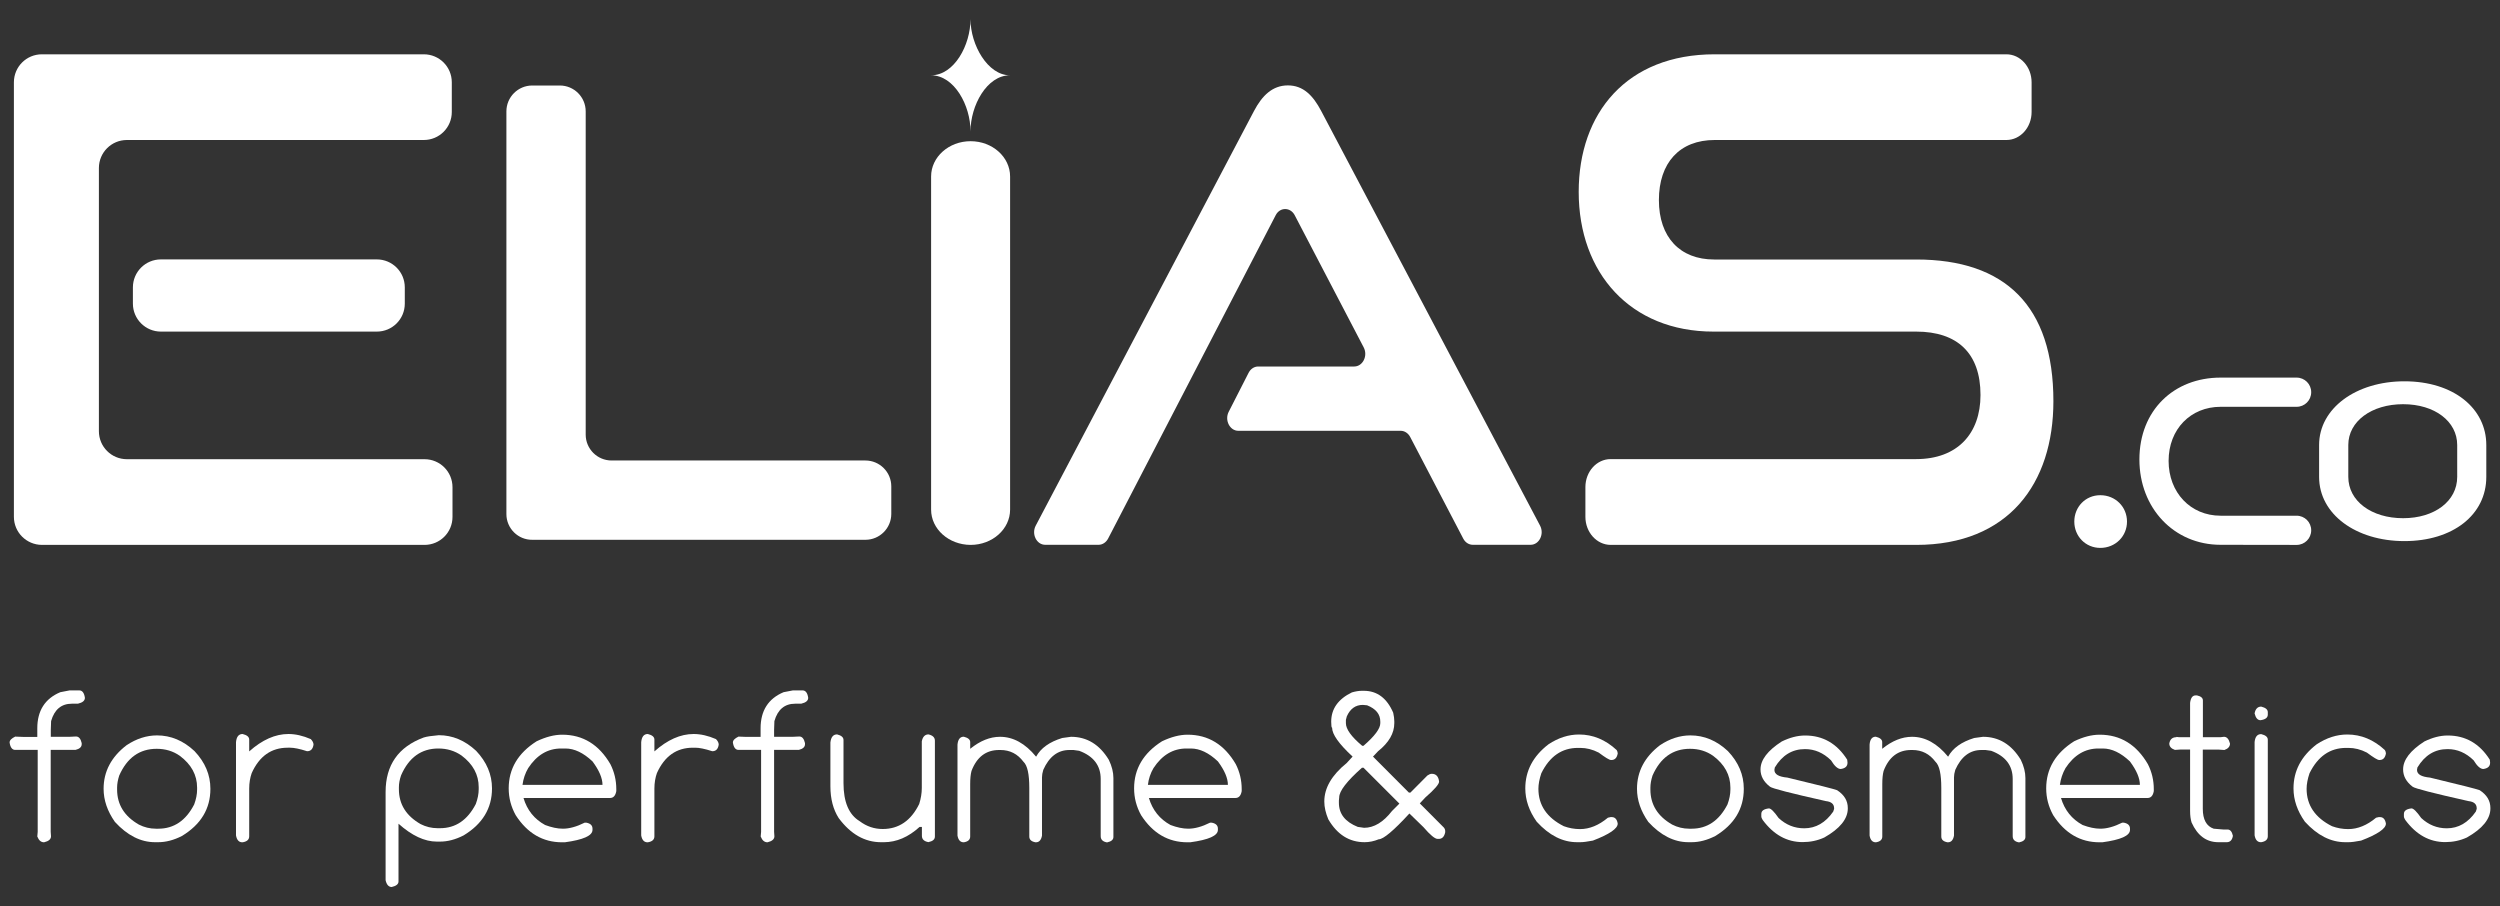 <?xml version="1.0" encoding="utf-8"?>
<!-- Generator: Adobe Illustrator 28.1.0, SVG Export Plug-In . SVG Version: 6.00 Build 0)  -->
<svg version="1.1" id="Layer_1" xmlns="http://www.w3.org/2000/svg" xmlns:xlink="http://www.w3.org/1999/xlink" x="0px" y="0px"
	 viewBox="0 0 250 90.61" style="enable-background:new 0 0 250 90.61;" xml:space="preserve">
<rect x="0" y="0" width="250" height="90.61" fill="#333333" stroke="none"/>
<style type="text/css">
	.st0{fill:#FFFFFF;}
</style>
<g>
	<path class="st0" d="M93.11,7.53c2.32,0,3.94-3.03,3.94-5.61c0,2.58,1.73,5.61,3.94,5.61c-2.3,0-3.94,3.02-3.94,5.61
		C97.06,10.56,95.43,7.53,93.11,7.53z"/>
	<g>
		<path class="st0" d="M6.96,69.04h0.97c0.3,0,0.49,0.25,0.56,0.74c0,0.29-0.23,0.48-0.7,0.59h-0.6c-1.05,0-1.75,0.58-2.08,1.74
			l-0.03,0.87v0.7h1.88l0.64-0.03c0.28,0,0.47,0.22,0.57,0.66v0.11c0,0.28-0.21,0.47-0.62,0.57H5.07v8.19l0.03,0.45
			c0,0.29-0.23,0.49-0.69,0.6c-0.31,0-0.53-0.19-0.68-0.58l0.04-0.46v-8.2H1.52c-0.3,0-0.49-0.25-0.56-0.74
			c0-0.22,0.19-0.41,0.56-0.59l0.77,0.03h1.44v-0.86c0-1.76,0.77-2.97,2.3-3.61L6.96,69.04z"/>
		<path class="st0" d="M15.7,73.54c1.38,0,2.63,0.52,3.75,1.57c1.06,1.12,1.59,2.37,1.59,3.77c0,2-0.95,3.57-2.85,4.72
			c-0.82,0.42-1.61,0.62-2.37,0.62H15.5c-1.43,0-2.77-0.68-4.01-2.03c-0.75-1.07-1.13-2.17-1.13-3.31c0-1.73,0.77-3.19,2.3-4.36
			C13.64,73.87,14.66,73.54,15.7,73.54z M11.71,78.76v0.19c0,1.51,0.73,2.68,2.18,3.51c0.53,0.27,1.1,0.41,1.7,0.41h0.24
			c1.56,0,2.76-0.81,3.59-2.43c0.19-0.52,0.29-1.01,0.29-1.49v-0.19c0-1.26-0.58-2.32-1.73-3.18c-0.67-0.47-1.44-0.7-2.31-0.7
			c-1.71,0-2.96,0.89-3.75,2.68C11.78,78,11.71,78.4,11.71,78.76z"/>
		<path class="st0" d="M24.26,73.4c0.44,0.11,0.66,0.29,0.66,0.56v1.18c1.3-1.16,2.61-1.74,3.92-1.74c0.71,0,1.45,0.17,2.24,0.51
			c0.18,0.19,0.27,0.37,0.27,0.54v0.03c-0.07,0.43-0.28,0.64-0.63,0.64H30.7c-0.74-0.24-1.3-0.35-1.69-0.35h-0.24
			c-1.64,0-2.84,0.85-3.6,2.54c-0.16,0.46-0.25,0.97-0.25,1.55v4.77c0,0.33-0.22,0.53-0.66,0.6h-0.03c-0.34,0-0.55-0.23-0.63-0.69
			v-9.32C23.65,73.67,23.87,73.4,24.26,73.4z"/>
		<path class="st0" d="M43.88,73.52c1.37,0,2.61,0.52,3.73,1.56c1.06,1.12,1.59,2.37,1.59,3.76c0,1.99-0.95,3.56-2.84,4.7
			c-0.82,0.42-1.6,0.62-2.36,0.62h-0.32c-1.22,0-2.5-0.6-3.83-1.79v5.78c0,0.26-0.23,0.45-0.68,0.55c-0.3,0-0.51-0.23-0.61-0.68
			V79.2c0-2.69,1.27-4.51,3.81-5.45C42.68,73.65,43.18,73.58,43.88,73.52z M39.89,78.72v0.2c0,1.5,0.72,2.66,2.17,3.49
			c0.53,0.27,1.1,0.41,1.7,0.41H44c1.56,0,2.75-0.81,3.58-2.42c0.19-0.52,0.29-1.01,0.29-1.48v-0.2c0-1.25-0.57-2.31-1.72-3.17
			c-0.68-0.47-1.45-0.7-2.31-0.7c-1.7,0-2.95,0.89-3.73,2.68C39.96,77.96,39.89,78.36,39.89,78.72z"/>
		<path class="st0" d="M56.22,73.47c2.07,0,3.68,0.99,4.82,2.95c0.39,0.77,0.59,1.6,0.59,2.5v0.19c-0.08,0.46-0.29,0.69-0.63,0.69
			h-8.65c0.36,1.21,1.08,2.11,2.16,2.7c0.64,0.24,1.23,0.37,1.78,0.37c0.64,0,1.37-0.2,2.17-0.6h0.19c0.4,0.08,0.6,0.28,0.6,0.6
			v0.12c0,0.58-0.92,0.99-2.77,1.24h-0.27c-1.93,0-3.47-0.9-4.64-2.71c-0.47-0.85-0.7-1.74-0.7-2.68c0-1.96,0.93-3.53,2.79-4.71
			C54.58,73.69,55.43,73.47,56.22,73.47z M52.25,78.49h8c0-0.67-0.33-1.45-1-2.35c-0.91-0.86-1.81-1.29-2.71-1.29h-0.43
			c-1.33,0-2.43,0.65-3.29,1.96C52.52,77.32,52.33,77.88,52.25,78.49z"/>
		<path class="st0" d="M64.78,73.4c0.44,0.11,0.66,0.29,0.66,0.56v1.18c1.3-1.16,2.61-1.74,3.92-1.74c0.71,0,1.45,0.17,2.24,0.51
			c0.18,0.19,0.27,0.37,0.27,0.54v0.03c-0.07,0.43-0.28,0.64-0.63,0.64h-0.02c-0.74-0.24-1.3-0.35-1.69-0.35h-0.24
			c-1.64,0-2.84,0.85-3.6,2.54c-0.16,0.46-0.25,0.97-0.25,1.55v4.77c0,0.33-0.22,0.53-0.66,0.6h-0.03c-0.34,0-0.55-0.23-0.63-0.69
			v-9.32C64.17,73.67,64.39,73.4,64.78,73.4z"/>
		<path class="st0" d="M79.29,69.04h0.97c0.3,0,0.49,0.25,0.56,0.74c0,0.29-0.23,0.48-0.7,0.59h-0.6c-1.05,0-1.75,0.58-2.08,1.74
			l-0.03,0.87v0.7h1.88l0.64-0.03c0.28,0,0.47,0.22,0.57,0.66v0.11c0,0.28-0.21,0.47-0.62,0.57h-2.47v8.19l0.03,0.45
			c0,0.29-0.23,0.49-0.69,0.6c-0.31,0-0.53-0.19-0.68-0.58l0.04-0.46v-8.2h-2.26c-0.3,0-0.49-0.25-0.56-0.74
			c0-0.22,0.19-0.41,0.56-0.59l0.77,0.03h1.44v-0.86c0-1.76,0.77-2.97,2.3-3.61L79.29,69.04z"/>
		<path class="st0" d="M83.71,73.44c0.43,0.11,0.64,0.29,0.64,0.56v4.31c0,1.89,0.54,3.16,1.62,3.81c0.69,0.52,1.45,0.78,2.3,0.78
			c1.61,0,2.83-0.83,3.65-2.5c0.17-0.54,0.26-1.07,0.26-1.61v-4.66c0.09-0.46,0.32-0.69,0.67-0.69c0.43,0.1,0.64,0.31,0.64,0.63
			v9.58c0,0.29-0.21,0.47-0.64,0.56h-0.02c-0.43-0.08-0.64-0.29-0.64-0.63v-0.89h-0.23c-1.12,1.02-2.31,1.53-3.57,1.53h-0.28
			c-1.63,0-3.04-0.8-4.24-2.41c-0.55-0.86-0.83-1.92-0.83-3.18v-4.38C83.1,73.71,83.32,73.44,83.71,73.44z"/>
		<path class="st0" d="M96.38,73.67c0.43,0.11,0.64,0.29,0.64,0.54v0.67c0.99-0.8,1.98-1.2,2.98-1.2c1.32,0,2.52,0.66,3.61,1.99
			c0.47-0.86,1.34-1.48,2.61-1.87l0.88-0.12c1.59,0,2.85,0.77,3.78,2.3c0.31,0.64,0.46,1.25,0.46,1.83v5.89
			c0,0.27-0.21,0.45-0.63,0.54h-0.01c-0.42-0.07-0.63-0.28-0.63-0.62V77.9c0-1.35-0.72-2.29-2.15-2.82L107.35,75h-0.41
			c-1.15,0-2.02,0.66-2.61,1.98c-0.09,0.29-0.13,0.54-0.13,0.75v5.83c-0.08,0.44-0.28,0.67-0.61,0.67h-0.03
			c-0.42-0.07-0.63-0.26-0.63-0.58v-4.86c0-1.38-0.19-2.25-0.58-2.61c-0.59-0.79-1.36-1.18-2.31-1.18h-0.13
			c-1.31,0-2.23,0.7-2.76,2.1c-0.09,0.34-0.13,0.78-0.13,1.31v5.24c0,0.32-0.21,0.51-0.63,0.58h-0.02c-0.33,0-0.54-0.22-0.62-0.67
			v-9.1C95.8,73.93,96.01,73.67,96.38,73.67z"/>
		<path class="st0" d="M118.76,73.47c2.07,0,3.68,0.99,4.82,2.95c0.39,0.77,0.59,1.6,0.59,2.5v0.19c-0.08,0.46-0.29,0.69-0.63,0.69
			h-8.65c0.36,1.21,1.08,2.11,2.16,2.7c0.64,0.24,1.23,0.37,1.78,0.37c0.64,0,1.37-0.2,2.17-0.6h0.19c0.4,0.08,0.6,0.28,0.6,0.6
			v0.12c0,0.58-0.92,0.99-2.77,1.24h-0.27c-1.93,0-3.47-0.9-4.64-2.71c-0.47-0.85-0.7-1.74-0.7-2.68c0-1.96,0.93-3.53,2.79-4.71
			C117.12,73.69,117.97,73.47,118.76,73.47z M114.79,78.49h8c0-0.67-0.33-1.45-1-2.35c-0.91-0.86-1.81-1.29-2.71-1.29h-0.44
			c-1.33,0-2.43,0.65-3.29,1.96C115.05,77.32,114.86,77.88,114.79,78.49z"/>
		<path class="st0" d="M136.18,69.08h0.2c1.33,0,2.31,0.73,2.94,2.19c0.07,0.32,0.11,0.61,0.11,0.85v0.2c0,1-0.54,1.94-1.62,2.8
			l-0.51,0.54l3.59,3.6h0.15l1.7-1.71c0.16-0.11,0.3-0.17,0.44-0.17c0.42,0,0.67,0.26,0.73,0.78c0,0.26-0.46,0.79-1.39,1.6
			l-0.54,0.58l2.41,2.42c0.09,0.11,0.13,0.23,0.13,0.35v0.12c-0.09,0.44-0.31,0.66-0.64,0.66h-0.12c-0.27,0-0.74-0.39-1.42-1.18
			l-1.4-1.36c-1.58,1.72-2.61,2.58-3.07,2.58c-0.47,0.19-0.94,0.29-1.41,0.29c-1.53,0-2.74-0.76-3.63-2.29
			c-0.26-0.62-0.4-1.21-0.4-1.78c0-1.35,0.74-2.63,2.24-3.85l0.59-0.64c-1.37-1.27-2.05-2.23-2.05-2.89c-0.06,0-0.09-0.2-0.09-0.6
			c0-1.28,0.69-2.26,2.07-2.93C135.57,69.13,135.9,69.08,136.18,69.08z M133.89,80.06v0.22c0,1.11,0.63,1.91,1.89,2.41l0.63,0.09
			c0.99,0,1.92-0.56,2.79-1.68l0.74-0.74l-3.59-3.59h-0.15c-1.52,1.35-2.28,2.34-2.28,2.97L133.89,80.06z M134.59,71.99v0.33
			c0,0.59,0.54,1.35,1.63,2.26h0.13c1.12-0.97,1.68-1.72,1.68-2.26v-0.16c0-0.74-0.44-1.28-1.32-1.63l-0.43-0.04
			c-0.72,0-1.26,0.38-1.6,1.15L134.59,71.99z"/>
		<path class="st0" d="M157.91,73.45c1.38,0,2.64,0.52,3.76,1.56c0.06,0.11,0.1,0.21,0.1,0.32v0.03c-0.08,0.43-0.29,0.64-0.63,0.64
			h-0.04c-0.17,0-0.57-0.25-1.23-0.74c-0.62-0.32-1.23-0.47-1.84-0.47h-0.24c-1.61,0-2.83,0.85-3.66,2.54
			c-0.19,0.57-0.29,1.09-0.29,1.55c0,1.64,0.85,2.89,2.54,3.74c0.52,0.19,1.06,0.29,1.62,0.29c0.95,0,1.88-0.38,2.79-1.14l0.27-0.06
			h0.12c0.32,0,0.52,0.22,0.59,0.64v0.02c0,0.49-0.83,1.06-2.48,1.69c-0.57,0.11-0.98,0.16-1.26,0.16h-0.32
			c-1.45,0-2.79-0.68-4.04-2.05c-0.76-1.07-1.14-2.18-1.14-3.33c0-1.75,0.77-3.22,2.32-4.41C155.83,73.78,156.85,73.45,157.91,73.45
			z"/>
		<path class="st0" d="M169.04,73.54c1.38,0,2.63,0.52,3.75,1.57c1.06,1.12,1.59,2.37,1.59,3.77c0,2-0.95,3.57-2.85,4.72
			c-0.82,0.42-1.61,0.62-2.37,0.62h-0.32c-1.43,0-2.77-0.68-4.01-2.03c-0.75-1.07-1.13-2.17-1.13-3.31c0-1.73,0.77-3.19,2.3-4.36
			C166.98,73.87,167.99,73.54,169.04,73.54z M165.04,78.76v0.19c0,1.51,0.73,2.68,2.18,3.51c0.53,0.27,1.1,0.41,1.7,0.41h0.24
			c1.56,0,2.76-0.81,3.59-2.43c0.19-0.52,0.29-1.01,0.29-1.49v-0.19c0-1.26-0.58-2.32-1.73-3.18c-0.67-0.47-1.44-0.7-2.31-0.7
			c-1.71,0-2.96,0.89-3.75,2.68C165.11,78,165.04,78.4,165.04,78.76z"/>
		<path class="st0" d="M180.51,73.55c1.79,0,3.19,0.81,4.21,2.42l0.03,0.28v0.03c0,0.35-0.23,0.56-0.68,0.62
			c-0.29,0-0.62-0.29-0.97-0.87c-0.77-0.75-1.63-1.12-2.6-1.12c-1.28,0-2.28,0.61-3.02,1.84l-0.04,0.24c0,0.44,0.43,0.69,1.3,0.77
			c3.04,0.73,4.7,1.15,4.97,1.26c0.72,0.47,1.07,1.06,1.07,1.79v0.03c0,1.05-0.78,2.02-2.35,2.91c-0.68,0.31-1.4,0.46-2.17,0.46
			c-1.57,0-2.9-0.74-3.99-2.21c-0.09-0.14-0.14-0.26-0.14-0.37v-0.24c0-0.31,0.25-0.49,0.76-0.55c0.2,0,0.52,0.32,0.97,0.96
			c0.74,0.69,1.59,1.03,2.56,1.03c1.16,0,2.13-0.56,2.9-1.67l0.09-0.27v-0.06c0-0.42-0.27-0.66-0.82-0.72
			c-3.53-0.79-5.39-1.27-5.59-1.44c-0.63-0.48-0.95-1.06-0.95-1.73c0-0.95,0.71-1.88,2.12-2.79
			C178.97,73.76,179.75,73.55,180.51,73.55z"/>
		<path class="st0" d="M187.58,73.67c0.43,0.11,0.64,0.29,0.64,0.54v0.67c0.99-0.8,1.98-1.2,2.98-1.2c1.32,0,2.52,0.66,3.61,1.99
			c0.47-0.86,1.34-1.48,2.61-1.87l0.88-0.12c1.59,0,2.85,0.77,3.78,2.3c0.31,0.64,0.46,1.25,0.46,1.83v5.89
			c0,0.27-0.21,0.45-0.63,0.54h-0.01c-0.42-0.07-0.63-0.28-0.63-0.62V77.9c0-1.35-0.72-2.29-2.15-2.82L198.55,75h-0.41
			c-1.15,0-2.02,0.66-2.61,1.98c-0.09,0.29-0.13,0.54-0.13,0.75v5.83c-0.08,0.44-0.28,0.67-0.61,0.67h-0.03
			c-0.42-0.07-0.63-0.26-0.63-0.58v-4.86c0-1.38-0.19-2.25-0.58-2.61c-0.59-0.79-1.36-1.18-2.31-1.18h-0.12
			c-1.31,0-2.23,0.7-2.76,2.1c-0.09,0.34-0.13,0.78-0.13,1.31v5.24c0,0.32-0.21,0.51-0.63,0.58h-0.02c-0.33,0-0.54-0.22-0.62-0.67
			v-9.1C187,73.93,187.21,73.67,187.58,73.67z"/>
		<path class="st0" d="M209.97,73.47c2.07,0,3.68,0.99,4.82,2.95c0.39,0.77,0.59,1.6,0.59,2.5v0.19c-0.08,0.46-0.29,0.69-0.63,0.69
			h-8.65c0.36,1.21,1.08,2.11,2.16,2.7c0.64,0.24,1.23,0.37,1.78,0.37c0.64,0,1.37-0.2,2.17-0.6h0.19c0.4,0.08,0.6,0.28,0.6,0.6
			v0.12c0,0.58-0.92,0.99-2.77,1.24h-0.27c-1.93,0-3.47-0.9-4.64-2.71c-0.47-0.85-0.7-1.74-0.7-2.68c0-1.96,0.93-3.53,2.79-4.71
			C208.32,73.69,209.17,73.47,209.97,73.47z M205.99,78.49h8c0-0.67-0.33-1.45-1-2.35c-0.91-0.86-1.81-1.29-2.71-1.29h-0.44
			c-1.33,0-2.43,0.65-3.29,1.96C206.26,77.32,206.07,77.88,205.99,78.49z"/>
		<path class="st0" d="M219.56,69.54h0.14c0.39,0.09,0.59,0.25,0.59,0.51v3.67h1.76l0.35-0.04c0.29,0,0.49,0.23,0.6,0.68
			c0,0.29-0.19,0.51-0.56,0.64l-0.57-0.04h-1.59v5.92c0,1.07,0.36,1.74,1.09,1.99l0.94,0.08h0.44c0.27,0,0.45,0.21,0.54,0.63v0.01
			c-0.07,0.42-0.28,0.63-0.62,0.63h-0.83c-1.2,0-2.09-0.66-2.68-1.97c-0.1-0.32-0.15-0.7-0.15-1.14v-6.16h-0.91l-0.61,0.04
			c-0.37-0.13-0.56-0.34-0.56-0.64c0.07-0.42,0.31-0.63,0.71-0.63v-0.03l0.26,0.03h1.11v-3.43
			C219.07,69.79,219.25,69.54,219.56,69.54z"/>
		<path class="st0" d="M226.12,70.66c0.44,0.11,0.66,0.29,0.66,0.56v0.24c0,0.31-0.24,0.49-0.73,0.56c-0.29,0-0.48-0.23-0.59-0.68
			C225.54,70.89,225.77,70.66,226.12,70.66z M226.12,73.41c0.44,0.11,0.66,0.29,0.66,0.56v9.65c0,0.33-0.22,0.53-0.66,0.6h-0.03
			c-0.34,0-0.55-0.23-0.63-0.69v-9.32C225.51,73.68,225.73,73.41,226.12,73.41z"/>
		<path class="st0" d="M234.73,73.45c1.38,0,2.64,0.52,3.76,1.56c0.06,0.11,0.1,0.21,0.1,0.32v0.03c-0.08,0.43-0.29,0.64-0.63,0.64
			h-0.04c-0.17,0-0.57-0.25-1.23-0.74c-0.62-0.32-1.23-0.47-1.84-0.47h-0.24c-1.61,0-2.83,0.85-3.66,2.54
			c-0.19,0.57-0.29,1.09-0.29,1.55c0,1.64,0.85,2.89,2.54,3.74c0.52,0.19,1.06,0.29,1.62,0.29c0.95,0,1.88-0.38,2.79-1.14l0.27-0.06
			H238c0.32,0,0.52,0.22,0.59,0.64v0.02c0,0.49-0.83,1.06-2.48,1.69c-0.57,0.11-0.98,0.16-1.26,0.16h-0.32
			c-1.45,0-2.79-0.68-4.04-2.05c-0.76-1.07-1.14-2.18-1.14-3.33c0-1.75,0.77-3.22,2.32-4.41C232.66,73.78,233.68,73.45,234.73,73.45
			z"/>
		<path class="st0" d="M244.77,73.55c1.79,0,3.19,0.81,4.21,2.42l0.03,0.28v0.03c0,0.35-0.23,0.56-0.68,0.62
			c-0.29,0-0.62-0.29-0.97-0.87c-0.77-0.75-1.63-1.12-2.6-1.12c-1.28,0-2.28,0.61-3.02,1.84l-0.04,0.24c0,0.44,0.43,0.69,1.3,0.77
			c3.04,0.73,4.7,1.15,4.97,1.26c0.72,0.47,1.07,1.06,1.07,1.79v0.03c0,1.05-0.78,2.02-2.35,2.91c-0.68,0.31-1.4,0.46-2.17,0.46
			c-1.57,0-2.9-0.74-3.99-2.21c-0.09-0.14-0.14-0.26-0.14-0.37v-0.24c0-0.31,0.25-0.49,0.76-0.55c0.2,0,0.52,0.32,0.97,0.96
			c0.74,0.69,1.59,1.03,2.56,1.03c1.16,0,2.13-0.56,2.9-1.67l0.09-0.27v-0.06c0-0.42-0.27-0.66-0.82-0.72
			c-3.53-0.79-5.39-1.27-5.59-1.44c-0.63-0.48-0.95-1.06-0.95-1.73c0-0.95,0.71-1.88,2.12-2.79C243.23,73.76,244,73.55,244.77,73.55
			z"/>
	</g>
	<g>
		<g>
			<g>
				<path class="st0" d="M1.39,51.68V8.23c0-1.55,1.25-2.8,2.8-2.8h38.19c1.55,0,2.8,1.25,2.8,2.8v2.97c0,1.55-1.25,2.8-2.8,2.8
					H12.69c-1.55,0-2.8,1.25-2.8,2.8v26.32c0,1.55,1.25,2.8,2.8,2.8h29.76c1.55,0,2.8,1.25,2.8,2.8v2.97c0,1.55-1.25,2.8-2.8,2.8
					H4.19C2.64,54.48,1.39,53.23,1.39,51.68z M13.29,30.36v-1.62c0-1.55,1.25-2.8,2.8-2.8h21.59c1.55,0,2.8,1.25,2.8,2.8v1.62
					c0,1.55-1.25,2.8-2.8,2.8H16.09C14.55,33.16,13.29,31.91,13.29,30.36z"/>
				<path class="st0" d="M50.64,51.41V11.14c0-1.43,1.16-2.59,2.59-2.59h2.75c1.43,0,2.59,1.16,2.59,2.59v32.32
					c0,1.43,1.16,2.59,2.59,2.59h25.38c1.43,0,2.59,1.16,2.59,2.59v2.75c0,1.43-1.16,2.59-2.59,2.59h-33.3
					C51.81,54,50.64,52.84,50.64,51.41z"/>
				<path class="st0" d="M93.11,50.96V17.65c0-1.95,1.77-3.53,3.95-3.53l0,0c2.18,0,3.95,1.58,3.95,3.53v33.31
					c0,1.95-1.77,3.53-3.95,3.53l0,0C94.88,54.48,93.11,52.91,93.11,50.96z"/>
				<path class="st0" d="M146.33,53.87l-5.31-10.17c-0.2-0.38-0.56-0.62-0.95-0.62h-16.24c-0.85,0-1.39-1.06-0.96-1.9l1.99-3.9
					c0.2-0.39,0.56-0.63,0.96-0.63h9.6c0.86,0,1.39-1.07,0.95-1.91l-6.9-13.22c-0.43-0.82-1.48-0.82-1.9,0l-16.76,32.34
					c-0.2,0.38-0.56,0.62-0.95,0.62h-5.34c-0.86,0-1.39-1.07-0.95-1.91L125.4,11.1c0.82-1.56,1.86-2.56,3.39-2.56s2.51,1,3.33,2.56
					l21.89,41.47c0.44,0.84-0.09,1.91-0.95,1.91h-5.77C146.89,54.48,146.53,54.25,146.33,53.87z"/>
				<path class="st0" d="M158.54,51.68v-2.97c0-1.55,1.13-2.8,2.52-2.8h30.56c4.13,0,6.43-2.56,6.43-6.41
					c0-4.18-2.31-6.34-6.43-6.34h-20.27c-8.32,0-13.48-5.87-13.48-13.97c0-7.89,4.8-13.76,13.6-13.76h29.17
					c1.39,0,2.52,1.25,2.52,2.8v2.97c0,1.55-1.13,2.8-2.52,2.8h-29.17c-3.52,0-5.58,2.29-5.58,6.01s2.12,5.94,5.52,5.94h20.21
					c8.92,0,13.72,4.66,13.72,14.17c0,8.23-4.49,14.37-13.72,14.37h-30.56C159.67,54.48,158.54,53.23,158.54,51.68z"/>
			</g>
		</g>
		<g>
			<g>
				<path class="st0" d="M222.06,54.48c-4.67,0-8.12-3.68-8.12-8.53c0-4.92,3.45-8.19,8.12-8.19h7.6c0.81,0,1.46,0.65,1.46,1.46l0,0
					c0,0.81-0.65,1.46-1.46,1.46h-7.6c-2.99,0-5.2,2.23-5.2,5.41c0,3.15,2.18,5.48,5.2,5.48h7.6c0.81,0,1.46,0.65,1.46,1.46l0,0
					c0,0.81-0.65,1.46-1.46,1.46L222.06,54.48L222.06,54.48z"/>
				<path class="st0" d="M231.91,44.5c0-3.66,3.68-6.37,8.53-6.37c4.92,0,8.19,2.71,8.19,6.37v3.19c0,3.79-3.34,6.42-8.19,6.42
					s-8.53-2.69-8.53-6.42V44.5z M234.83,47.69c0,2.42,2.32,4.13,5.48,4.13c3.15,0,5.41-1.71,5.41-4.13V44.5
					c0-2.35-2.23-4.08-5.41-4.08c-3.15,0-5.48,1.71-5.48,4.08V47.69z"/>
			</g>
			<g>
				<path class="st0" d="M210.03,54.79c-1.47,0-2.6-1.16-2.6-2.63s1.12-2.64,2.6-2.64c1.51,0,2.67,1.16,2.67,2.64
					C212.7,53.63,211.54,54.79,210.03,54.79z"/>
			</g>
		</g>
	</g>
</g>
</svg>
